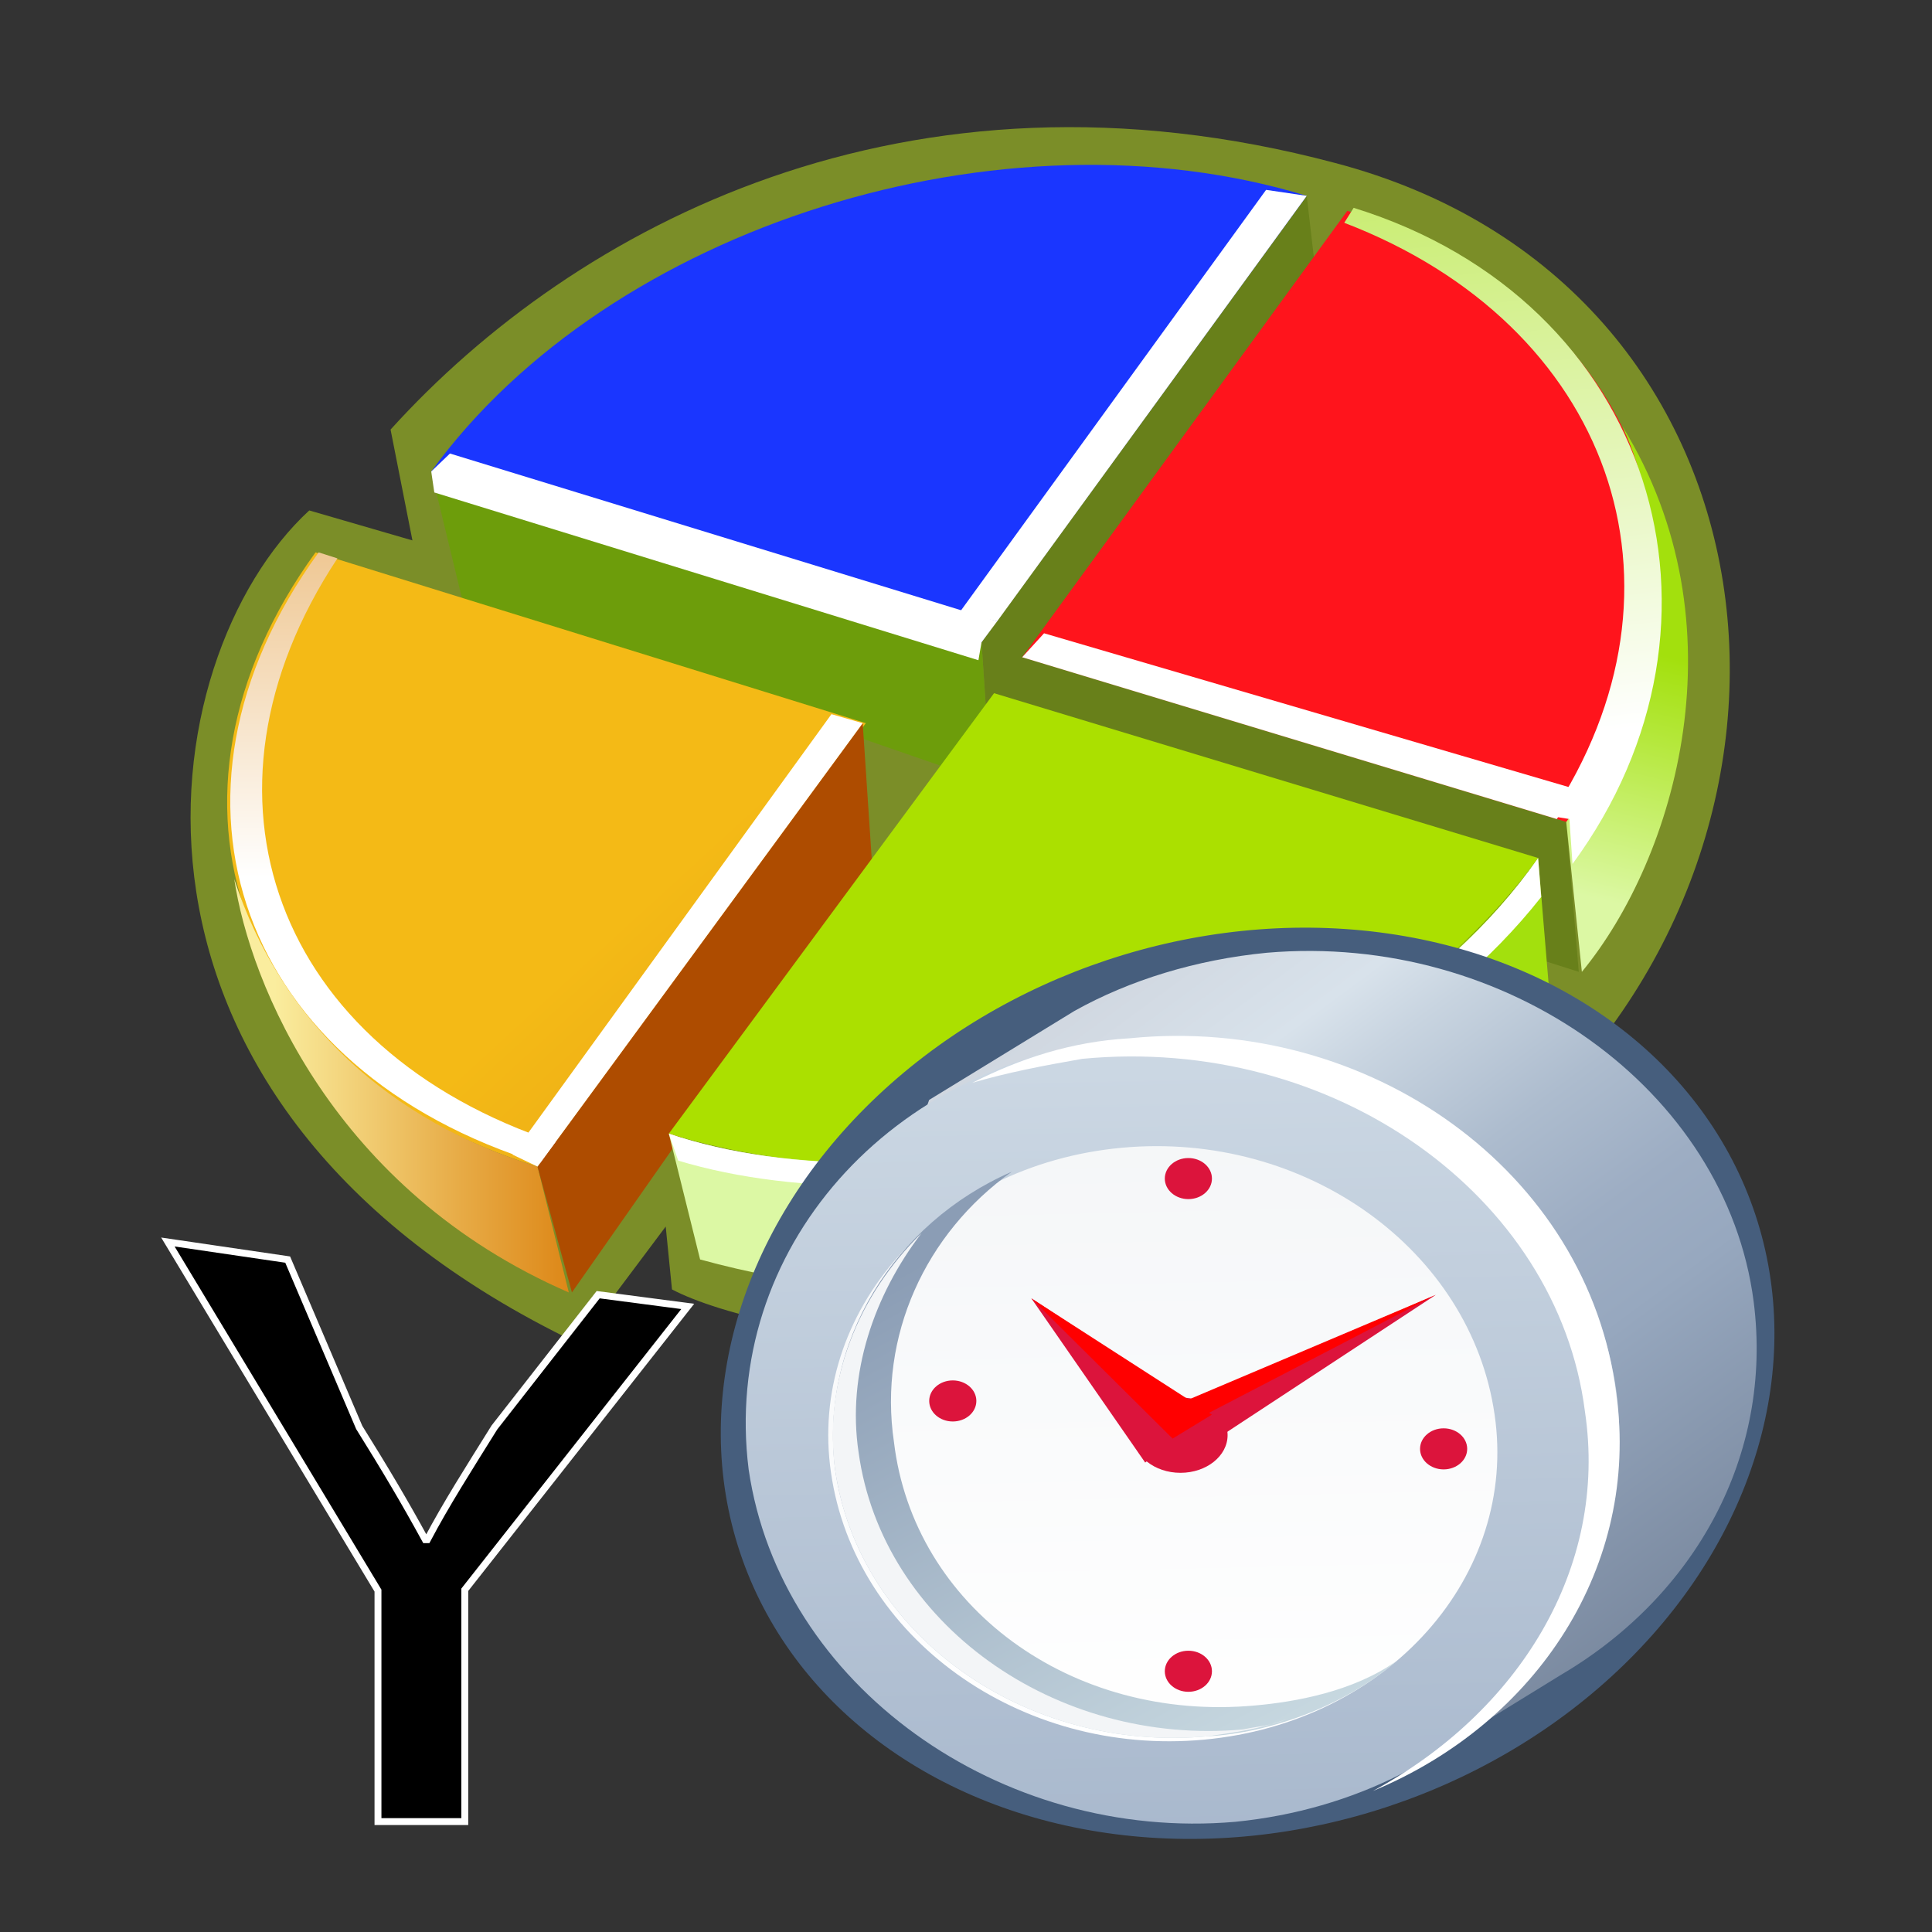 <?xml version="1.0" encoding="UTF-8"?>
<svg xmlns="http://www.w3.org/2000/svg" xmlns:xlink="http://www.w3.org/1999/xlink" contentScriptType="text/ecmascript" zoomAndPan="magnify" baseProfile="tiny" contentStyleType="text/css" version="1.0" width="70px" preserveAspectRatio="xMidYMid meet" viewBox="0 0 70 70" height="70px" x="0px" y="0px">
    <rect x="0" y="0" width="70" height="70" fill="#333333" stroke="none"/>
    <g>
        <g>
            <g>
                <g>
                    <path fill="#7b8e28" d="M 24.347 46.718 L 24.12 44.44 L 20.948 48.673 C 2.822 39.988 5.427 23.813 11.205 18.494 L 14.943 19.58 L 14.151 15.564 C 20.835 8.182 32.844 1.777 48.363 5.902 C 64.904 10.244 67.171 30.327 54.822 41.074 C 42.587 51.604 27.632 48.455 24.347 46.718 z "/>
                    <g>
                        <g>
                            <path fill="#1a36ff" d="M 47.346 7.096 C 36.356 3.731 22.082 8.181 15.624 17.083 L 35.562 23.271 C 35.563 23.271 47.458 7.096 47.346 7.096 z "/>
                            <polygon fill="#68801a" points="35.902,28.373 47.798,11.004 47.346,7.096 35.563,23.271       "/>
                            <polygon fill="#6d9d0b" points="35.563,23.271 15.624,17.083 16.756,21.75 35.902,28.373       "/>
                        </g>
                        <polygon fill="#ffffff" points="15.736,17.843 35.45,23.921 35.563,23.271 36.129,22.511 16.303,16.432 15.624,17.083      "/>
                        <polygon fill="#ffffff" points="34.769,22.185 45.873,6.879 47.346,7.096 36.129,22.511      "/>
                    </g>
                    <g>
                        <g>
                            <path fill="#ff141c" d="M 56.748 29.784 C 63.206 20.883 59.693 11.113 48.816 7.638 L 37.035 23.813 L 56.748 29.784 z "/>
                            <polygon fill="#68801a" points="56.748,29.784 37.035,23.813 37.376,28.916 57.202,35.211       "/>
                            <linearGradient x1="783.984" gradientTransform="matrix(1 0 0 -1 -727.32 -1160.83)" y1="-1195.161" x2="787.983" gradientUnits="userSpaceOnUse" y2="-1178.817" xlink:type="simple" xlink:actuate="onLoad" id="SVGID_1_" xlink:show="other">
                                <stop stop-color="#dcf8a4" offset="0"/>
                                <stop stop-color="#dcf8a4" offset="0.118"/>
                                <stop stop-color="#b5e83c" offset="0.48"/>
                                <stop stop-color="#a3e00d" offset="0.663"/>
                                <stop stop-color="#a3e00d" offset="1"/>
                            </linearGradient>
                            <path fill="url(#SVGID_1_)" d="M 56.748 29.784 C 56.748 29.784 62.073 22.62 58.787 15.455 C 63.206 22.62 60.713 31.087 57.314 35.212 L 56.748 29.784 z "/>
                        </g>
                        <linearGradient x1="783.798" gradientTransform="matrix(1 0 0 -1 -727.32 -1160.83)" y1="-1192.355" x2="779.013" gradientUnits="userSpaceOnUse" y2="-1152.084" xlink:type="simple" xlink:actuate="onLoad" id="SVGID_2_" xlink:show="other">
                            <stop stop-color="#ffffff" offset="0"/>
                            <stop stop-color="#ffffff" offset="0.118"/>
                            <stop stop-color="#e2f5b3" offset="0.381"/>
                            <stop stop-color="#b5e63d" offset="0.81"/>
                            <stop stop-color="#a3e00d" offset="1"/>
                        </linearGradient>
                        <path fill="url(#SVGID_2_)" d="M 49.045 7.53 L 48.705 8.072 C 58.335 11.763 61.732 21.207 56.182 29.566 L 56.862 29.675 L 56.975 31.303 C 63.434 22.511 59.92 10.895 49.045 7.53 z "/>
                        <polygon fill="#ffffff" points="37.035,23.813 37.828,22.945 57.088,28.59 56.408,29.676      "/>
                    </g>
                    <g>
                        <g>
                            <linearGradient x1="745.957" gradientTransform="matrix(1 0 0 -1 -727.32 -1160.83)" y1="-1189.584" x2="780.552" gradientUnits="userSpaceOnUse" y2="-1227.386" xlink:type="simple" xlink:actuate="onLoad" id="SVGID_3_" xlink:show="other">
                                <stop stop-color="#f4ba16" offset="0"/>
                                <stop stop-color="#f4ba16" offset="0.118"/>
                                <stop stop-color="#f2b616" offset="0.157"/>
                                <stop stop-color="#dd8717" offset="0.663"/>
                                <stop stop-color="#dd8717" offset="1"/>
                            </linearGradient>
                            <path fill="url(#SVGID_3_)" d="M 19.475 42.268 C 8.599 38.902 4.974 28.916 11.432 20.014 L 31.371 26.202 L 19.475 42.268 z "/>
                            <linearGradient x1="741.548" gradientTransform="matrix(1 0 0 -1 -727.32 -1160.83)" y1="-1192.602" x2="741.386" gradientUnits="userSpaceOnUse" y2="-1166.081" xlink:type="simple" xlink:actuate="onLoad" id="SVGID_4_" xlink:show="other">
                                <stop stop-color="#ffffff" offset="0"/>
                                <stop stop-color="#f5ddbd" offset="0.269"/>
                                <stop stop-color="#e4a047" offset="0.776"/>
                                <stop stop-color="#dd8717" offset="1"/>
                            </linearGradient>
                            <path fill="url(#SVGID_4_)" d="M 12.225 20.231 L 11.545 20.014 C 5.088 28.915 8.712 38.794 19.589 42.159 L 20.155 41.398 C 9.959 38.033 6.56 28.807 12.225 20.231 z "/>
                            <linearGradient x1="735.833" gradientTransform="matrix(1 0 0 -1 -727.32 -1160.83)" y1="-1200.167" x2="747.99" gradientUnits="userSpaceOnUse" y2="-1200.167" xlink:type="simple" xlink:actuate="onLoad" id="SVGID_5_" xlink:show="other">
                                <stop stop-color="#faed9e" offset="0"/>
                                <stop stop-color="#faed9e" offset="0.118"/>
                                <stop stop-color="#e7ab46" offset="0.671"/>
                                <stop stop-color="#dd8717" offset="1"/>
                            </linearGradient>
                            <path fill="url(#SVGID_5_)" d="M 19.475 42.268 C 14.151 40.641 10.186 37.059 8.487 31.848 C 9.053 35.647 12.112 43.137 20.609 46.828 L 19.475 42.268 z "/>
                            <polygon fill="#ae4c00" points="31.597,31.304 20.722,46.827 19.475,42.268 31.257,26.202       "/>
                        </g>
                        <polygon fill="#ffffff" points="30.125,25.876 31.257,26.202 19.475,42.268 18.569,41.833      "/>
                    </g>
                    <g>
                        <path fill="#abe000" d="M 24.233 41.074 C 35.109 44.437 49.272 39.988 55.729 31.087 L 36.016 25.116 L 24.233 41.074 z "/>
                        <linearGradient x1="754.551" gradientTransform="matrix(1 0 0 -1 -727.32 -1160.83)" y1="-1203.533" x2="789.389" gradientUnits="userSpaceOnUse" y2="-1196.666" xlink:type="simple" xlink:actuate="onLoad" id="SVGID_6_" xlink:show="other">
                            <stop stop-color="#dcf8a4" offset="0"/>
                            <stop stop-color="#dcf8a4" offset="0.118"/>
                            <stop stop-color="#b5e83c" offset="0.48"/>
                            <stop stop-color="#a3e00d" offset="0.663"/>
                            <stop stop-color="#a3e00d" offset="1"/>
                        </linearGradient>
                        <path fill="url(#SVGID_6_)" d="M 25.366 45.633 L 24.233 41.074 C 32.844 44.004 48.816 40.855 55.729 31.087 L 56.182 36.516 C 51.423 42.919 39.643 49.541 25.366 45.633 z "/>
                        <path fill="#ffffff" d="M 55.842 32.498 L 55.729 31.087 C 48.819 40.965 32.846 44.004 24.234 41.074 L 24.573 42.051 C 33.184 44.656 48.479 41.833 55.842 32.498 z "/>
                    </g>
                </g>
            </g>
        </g>
    </g>
    <ellipse transform="matrix(-0.949 0.316 -0.316 -0.949 103.955 83.398)" fill="#465e7d" rx="19.381" cx="45.219" ry="16.154" cy="50.124"/>
    <g>
        <g>
            <g>
                <g>
                    <g>
                        <g>
                            <linearGradient x1="1249.475" gradientTransform="matrix(1 -0.022 -0.022 -1 -1253.974 -1927.368)" y1="-1990.738" x2="1267.85" gradientUnits="userSpaceOnUse" y2="-2016.829" xlink:type="simple" xlink:actuate="onLoad" id="SVGID_7_" xlink:show="other">
                                <stop stop-color="#d0d7e0" offset="0"/>
                                <stop stop-color="#d8e2eb" offset="0.174"/>
                                <stop stop-color="#c8d4e0" offset="0.252"/>
                                <stop stop-color="#adbcce" offset="0.41"/>
                                <stop stop-color="#9dadc3" offset="0.55"/>
                                <stop stop-color="#97a8bf" offset="0.657"/>
                                <stop stop-color="#77869c" offset="1"/>
                            </linearGradient>
                            <path fill="url(#SVGID_7_)" d="M 45.902 34.52 C 43.339 34.768 40.923 35.514 38.931 36.627 L 33.665 39.852 C 33.665 39.852 31.39 46.05 32.101 50.016 C 33.239 57.829 41.205 63.53 49.74 62.787 C 50.879 62.663 51.731 63.653 51.731 63.653 L 56.567 60.677 C 61.405 57.826 64.25 52.743 63.539 47.164 C 62.545 39.479 54.579 33.776 45.902 34.52 z "/>
                            <linearGradient x1="1253.522" gradientTransform="matrix(1 -0.022 -0.022 -1 -1253.974 -1927.368)" y1="-1987.149" x2="1253.522" gradientUnits="userSpaceOnUse" y2="-2023.036" xlink:type="simple" xlink:actuate="onLoad" id="SVGID_8_" xlink:show="other">
                                <stop stop-color="#d3dee8" offset="0"/>
                                <stop stop-color="#a7b7cc" offset="1"/>
                            </linearGradient>
                            <path fill="url(#SVGID_8_)" d="M 58.563 50.389 C 57.424 42.577 49.602 36.876 40.924 37.619 C 32.245 38.363 26.129 45.305 27.125 53.239 C 28.263 61.049 36.229 66.751 44.764 66.007 C 53.441 65.141 59.559 58.197 58.563 50.389 z "/>
                            <path fill="#ffffff" d="M 40.924 37.619 C 38.789 37.743 36.94 38.363 35.233 39.23 C 36.514 38.857 37.793 38.611 39.216 38.363 C 48.32 37.495 56.428 43.322 57.424 51.132 C 58.278 56.833 55.006 62.04 49.742 64.891 C 55.717 62.412 59.416 56.71 58.562 50.512 C 57.566 42.454 49.602 36.752 40.924 37.619 z "/>
                        </g>
                        <linearGradient x1="1252.798" gradientTransform="matrix(1 -0.022 -0.022 -1 -1253.974 -1927.368)" y1="-1992.345" x2="1252.798" gradientUnits="userSpaceOnUse" y2="-2019.609" xlink:type="simple" xlink:actuate="onLoad" id="SVGID_9_" xlink:show="other">
                            <stop stop-color="#f3f5f7" offset="0"/>
                            <stop stop-color="#ffffff" offset="0.949"/>
                            <stop stop-color="#a7b7cc" offset="1"/>
                        </linearGradient>
                        <path fill="url(#SVGID_9_)" d="M 54.152 51.255 C 53.298 45.305 47.325 40.966 40.638 41.586 C 33.95 42.206 29.256 47.536 30.109 53.361 C 30.963 59.312 36.939 63.65 43.623 63.031 C 50.313 62.412 55.006 57.081 54.152 51.255 z "/>
                        <linearGradient x1="1254.301" gradientTransform="matrix(1 -0.022 -0.022 -1 -1253.974 -1927.368)" y1="-2018.707" x2="1244.522" gradientUnits="userSpaceOnUse" y2="-1999.818" xlink:type="simple" xlink:actuate="onLoad" id="SVGID_10_" xlink:show="other">
                            <stop stop-color="#c7d8e0" offset="0"/>
                            <stop stop-color="#8b9db5" offset="1"/>
                        </linearGradient>
                        <path fill="url(#SVGID_10_)" d="M 45.475 61.792 C 38.789 62.412 33.1 58.197 32.39 52.248 C 31.821 48.404 33.529 44.685 36.659 42.454 C 32.39 44.312 29.687 48.652 30.256 53.239 C 31.11 59.189 37.085 63.527 43.773 62.908 C 46.046 62.784 48.752 61.792 50.601 60.179 C 49.029 61.297 46.896 61.668 45.475 61.792 z "/>
                        <path fill="#f3f5f7" d="M 45.048 62.66 C 38.221 63.279 31.961 58.816 31.108 52.619 C 30.681 49.767 31.677 46.916 33.384 44.685 C 31.108 46.914 29.828 50.015 30.254 53.239 C 31.108 59.189 37.083 63.527 43.77 62.908 C 44.624 62.784 45.62 62.66 46.614 62.288 C 46.044 62.536 45.617 62.536 45.048 62.66 z "/>
                        <polygon fill="#dc143c" points="37.367,47.041 43.77,51.255 41.492,52.991      "/>
                        <ellipse rx="1.707" ry="1.364" fill="#dc143c" cx="42.771" cy="51.999"/>
                        <polygon fill="#dc143c" points="41.492,51.503 42.771,52.991 52.02,46.916      "/>
                        <polygon fill="#ff0000" points="52.02,46.916 42.486,51.875 41.775,51.255      "/>
                        <polygon fill="#ff0000" points="37.367,47.041 43.91,51.255 42.486,52.123      "/>
                        <line y2="61.917" fill="none" x1="34.948" x2="31.961" y1="63.898"/>
                        <ellipse rx="0.854" ry="0.744" fill="#dc143c" cx="43.057" cy="42.702"/>
                        <ellipse rx="0.854" ry="0.744" fill="#dc143c" cx="43.057" cy="60.553"/>
                        <ellipse rx="0.854" ry="0.744" fill="#dc143c" cx="34.521" cy="50.759"/>
                        <ellipse rx="0.854" ry="0.744" fill="#dc143c" cx="52.305" cy="52.495"/>
                    </g>
                </g>
            </g>
        </g>
    </g>
    <g>
        <path d="M 13.695 66.0 L 13.695 57.631 L 6.083 45.0 L 10.423 45.637 L 13.015 51.719 C 13.945 53.21 14.66 54.411 15.41 55.786 L 15.482 55.786 C 16.162 54.498 16.984 53.21 17.914 51.719 L 21.673 46.909 L 24.918 47.334 L 16.84 57.6 L 16.84 66.0 L 13.695 66.0 z " stroke-width="0.25" stroke="#ffffff"/>
    </g>
</svg>
